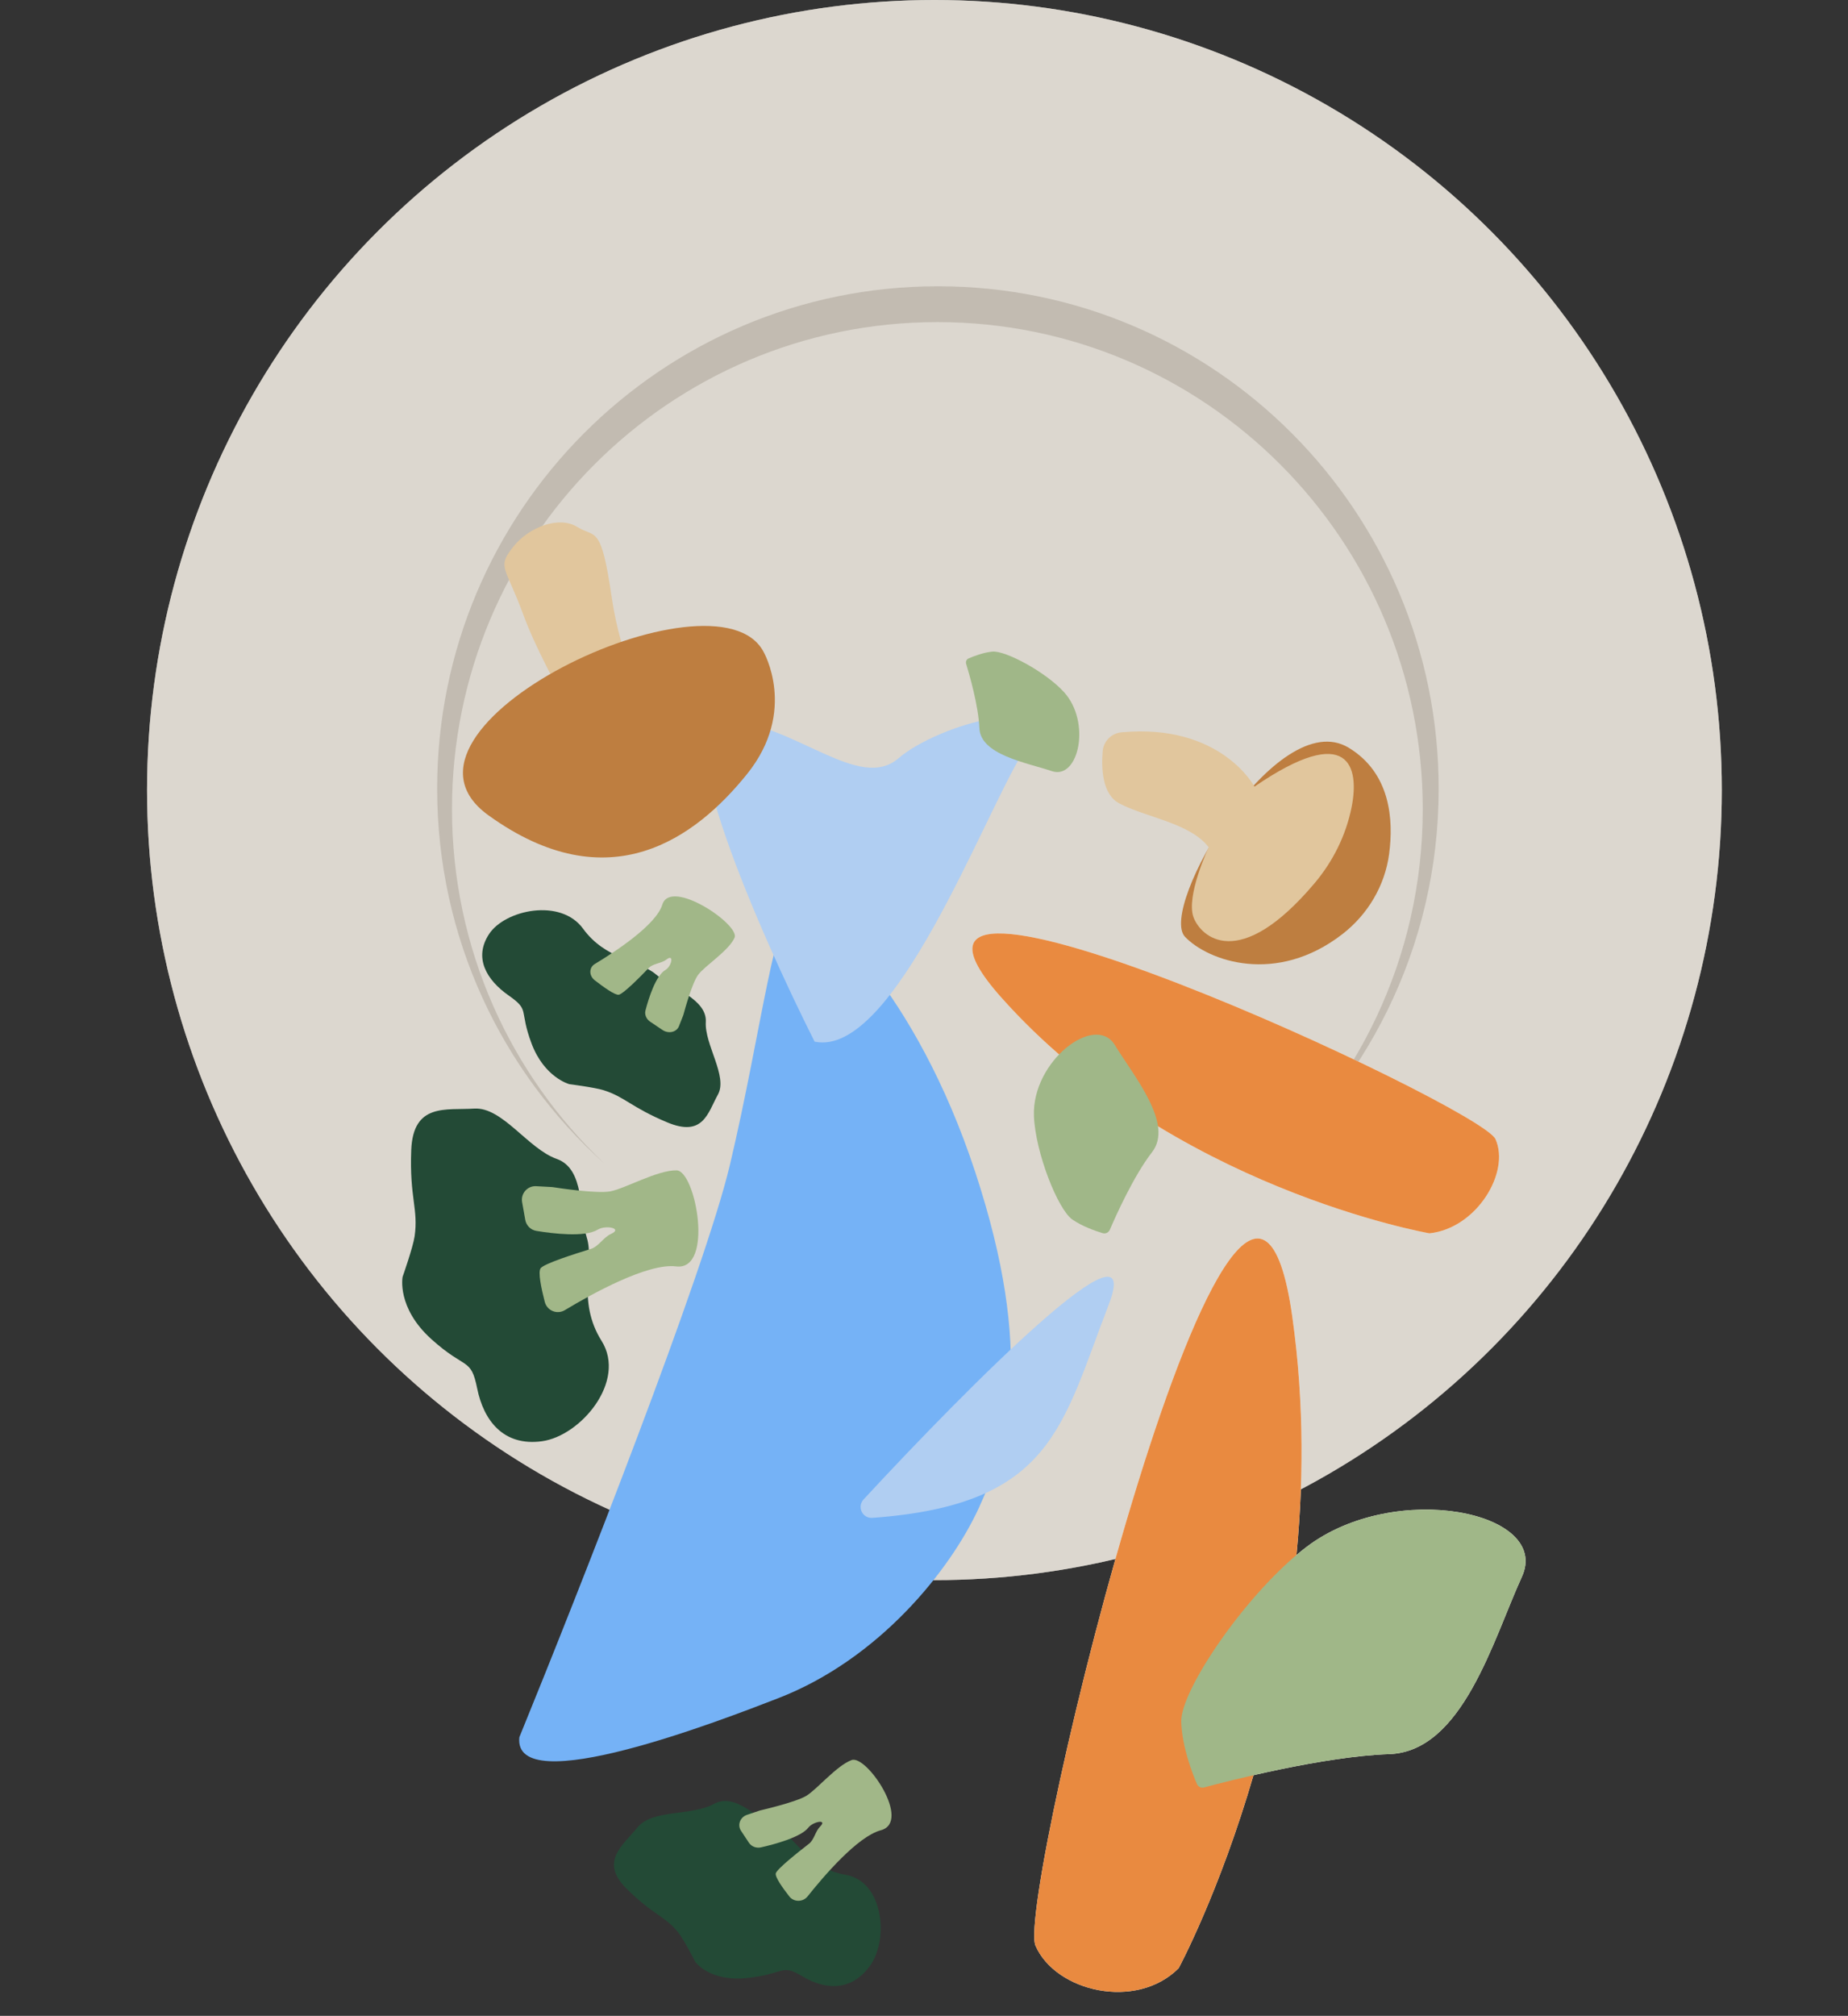 <svg width="465" height="507" viewBox="0 0 465 507" fill="none" xmlns="http://www.w3.org/2000/svg">
<rect x="0" y="0" width="465" height="507" fill="#333333" stroke="none"/>
<g clip-path="url(#clip0)">
<ellipse opacity="0.5" cx="235.123" cy="198.708" rx="198.123" ry="198.708" fill="#FFFCF6"/>
<ellipse opacity="0.5" cx="235.123" cy="198.708" rx="198.123" ry="198.708" fill="#FFFCF6"/>
<ellipse opacity="0.5" cx="235.123" cy="198.708" rx="198.123" ry="198.708" fill="#EDE7DA"/>
<path fill-rule="evenodd" clip-rule="evenodd" d="M314.686 297.078C343.528 273.92 362 238.309 362 198.372C362 128.579 305.588 72 236 72C166.412 72 110 128.579 110 198.372C110 235.868 126.283 269.55 152.144 292.694C128.494 270.355 113.729 238.66 113.729 203.506C113.729 135.854 168.411 81.012 235.863 81.012C303.316 81.012 357.997 135.854 357.997 203.506C357.997 241.027 341.177 274.608 314.686 297.078Z" fill="#A8A094" fill-opacity="0.5"/>
<path d="M183.664 292.961C177.219 320.145 145.655 400.265 130.679 436.928C128.958 453.023 181.822 432.534 195.854 427.095C221.228 417.261 239.096 394.906 246.298 379.258C253.642 363.299 260.407 340.36 245.384 294.754C230.361 249.148 206.122 227.685 200.642 227.237C195.162 226.79 191.72 258.982 183.664 292.961Z" fill="#75B2F6"/>
<g style="mix-blend-mode:multiply">
<path d="M181.922 180.852C167.102 179.759 191.116 234.483 204.975 261.981C224.933 266.189 247.532 204.862 257.454 189.16C267.376 173.457 236.062 182.105 226.117 190.685C216.173 199.264 200.447 182.218 181.922 180.852Z" fill="#B0CEF2"/>
</g>
<path d="M278.975 328.139C288.343 303.858 244.321 347.947 217.301 377.109C215.576 378.97 217.002 381.936 219.532 381.752C264.731 378.457 267.142 358.808 278.975 328.139Z" fill="#B0CEF2"/>
<path d="M296.582 495.01C296.582 495.01 337.536 419.223 325.179 331.202C312.823 243.181 255.515 477.776 260.559 489.356C265.603 500.935 285.904 505.711 296.582 495.01Z" fill="#FFFCF6"/>
<path d="M301.186 448.707C301.484 449.398 302.243 449.746 302.97 449.551C308.722 448.006 333.038 441.715 349.536 441.172C368.042 440.567 375.694 412.415 382.933 396.594C390.429 380.206 351.07 372.152 328.782 389.04C313.928 400.297 296.98 425.047 297.228 433.065C297.416 439.32 300.037 446.042 301.186 448.707Z" fill="#FFFCF6"/>
<g style="mix-blend-mode:multiply">
<path d="M296.582 495.01C296.582 495.01 337.536 419.223 325.179 331.202C312.823 243.181 255.515 477.776 260.559 489.356C265.603 500.935 285.904 505.711 296.582 495.01Z" fill="#E98A40"/>
</g>
<g style="mix-blend-mode:multiply">
<path d="M301.186 448.707C301.484 449.398 302.243 449.746 302.97 449.551C308.722 448.006 333.038 441.715 349.536 441.172C368.042 440.567 375.694 412.415 382.933 396.594C390.429 380.206 351.07 372.152 328.782 389.04C313.928 400.297 296.98 425.047 297.228 433.065C297.416 439.32 300.037 446.042 301.186 448.707Z" fill="#A0B788"/>
</g>
<path d="M359.689 310.19C359.689 310.19 294.539 298.878 251.797 250.704C209.055 202.53 372.556 278.16 376.3 286.497C380.045 294.833 371.578 308.925 359.689 310.19Z" fill="#F8F4EC"/>
<g style="mix-blend-mode:multiply">
<path d="M359.689 310.19C359.689 310.19 294.539 298.878 251.797 250.704C209.055 202.53 372.556 278.16 376.3 286.497C380.045 294.833 371.578 308.925 359.689 310.19Z" fill="#E98A40"/>
</g>
<g style="mix-blend-mode:multiply">
<path d="M277.464 310.147C278.2 310.367 278.963 309.982 279.266 309.276C280.76 305.792 285.276 295.702 289.882 289.778C295.423 282.656 285.295 270.672 280.527 262.837C275.586 254.722 259.643 266.846 260.162 280.66C260.508 289.866 266.203 304.228 269.85 306.732C272.379 308.473 275.678 309.612 277.464 310.147Z" fill="#A0B788"/>
</g>
<g style="mix-blend-mode:multiply">
<path d="M243.71 165.603C243.187 165.831 242.938 166.417 243.105 166.963C243.93 169.66 246.211 177.561 246.44 183.139C246.714 189.847 258.224 191.79 264.696 193.95C271.401 196.186 274.634 181.641 267.704 174.043C263.084 168.979 252.951 163.556 249.676 163.885C247.403 164.112 244.982 165.049 243.71 165.603Z" fill="#A0B788"/>
</g>
<g style="mix-blend-mode:multiply">
<path d="M101.307 321.127C101.307 321.127 99.756 328.861 108.521 336.783C117.286 344.704 118.465 341.269 120.079 349.245C121.694 357.222 126.643 363.803 136.357 362.484C146.07 361.164 157.749 347.4 151.369 337.239C144.989 327.079 149.653 317.583 147.652 311.288C145.651 304.993 147.281 294.018 140.065 291.466C132.85 288.913 126.401 278.365 119.321 278.818C112.242 279.27 103.94 277.315 103.476 289.291C103.013 301.268 105.307 304.087 104.332 310.91C103.931 313.689 101.307 321.127 101.307 321.127Z" fill="#234A36"/>
</g>
<g style="mix-blend-mode:multiply">
<path d="M137.075 327.431C137.651 329.644 140.169 330.689 142.121 329.513C148.879 325.446 162.97 317.62 170.122 318.509C179.733 319.697 175.066 294.461 170.251 294.354C165.434 294.243 157.23 298.981 153.521 299.64C150.08 300.25 140.505 298.793 139.136 298.579C139.024 298.563 138.912 298.551 138.796 298.545L134.901 298.333C132.715 298.217 130.991 300.177 131.377 302.351L132.165 306.796C132.42 308.232 133.542 309.346 134.972 309.58C139.042 310.25 147.19 311.256 150.401 309.263C152.4 308.026 156.876 308.928 153.692 310.365C151.861 311.194 150.59 313.531 148.668 314.113C144.633 315.344 136.968 317.797 136.05 318.952C135.316 319.87 136.206 324.061 137.075 327.431Z" fill="#A1B788"/>
</g>
<g style="mix-blend-mode:multiply">
<path d="M143.255 272.671C143.255 272.671 136.962 271.025 133.738 262.413C130.515 253.801 133.462 254.204 127.973 250.357C122.483 246.509 119.079 240.915 123.092 234.874C127.106 228.833 141.079 225.794 146.727 233.587C152.374 241.38 160.959 241.554 165.065 245.077C169.171 248.599 177.923 251.316 177.595 257.029C177.268 262.743 183.185 270.716 180.642 275.296C178.1 279.875 176.985 286.108 167.844 282.263C158.703 278.419 157.299 275.906 151.87 274.191C149.658 273.495 143.255 272.671 143.255 272.671Z" fill="#234A36"/>
</g>
<g style="mix-blend-mode:multiply">
<path d="M149.657 246.552C148.173 245.4 148.172 243.353 149.663 242.455C154.822 239.345 165.088 232.633 166.646 227.541C168.745 220.7 186.253 232.573 184.834 235.831C183.419 239.091 177.305 242.936 175.656 245.189C174.126 247.279 172.24 254.189 171.975 255.179C171.953 255.26 171.927 255.339 171.895 255.418L170.842 258.097C170.248 259.6 168.239 260.073 166.726 259.061L163.632 256.992C162.632 256.324 162.144 255.187 162.413 254.15C163.177 251.195 164.958 245.395 167.455 243.939C169.006 243.031 169.722 239.723 167.651 241.355C166.458 242.293 164.307 242.332 163.271 243.416C161.09 245.688 156.861 249.965 155.708 250.178C154.789 250.351 151.918 248.303 149.657 246.552Z" fill="#A1B788"/>
</g>
<path d="M174.952 493.43C174.952 493.43 178.595 498.552 188.19 497.466C197.785 496.381 196.445 493.806 202.022 497.123C207.599 500.44 214.249 500.965 218.98 494.313C223.711 487.661 222.28 473.092 212.727 471.511C203.174 469.93 200.265 461.954 195.452 459.781C190.639 457.608 185.147 450.689 179.568 453.724C173.988 456.759 164.17 455.011 160.425 459.584C156.679 464.157 150.834 468.179 157.572 474.925C164.31 481.671 167.258 481.789 170.694 486.067C172.091 487.812 174.952 493.43 174.952 493.43Z" fill="#234A36"/>
<path d="M198.633 476.991C199.764 478.428 202.049 478.415 203.207 476.957C207.219 471.913 215.786 461.873 221.633 460.321C229.489 458.232 218.068 441.265 214.283 442.669C210.496 444.069 205.564 450.047 202.877 451.668C200.384 453.172 192.473 455.054 191.34 455.319C191.248 455.342 191.157 455.367 191.065 455.399L187.965 456.442C186.225 457.03 185.486 458.99 186.457 460.456L188.443 463.455C189.084 464.423 190.302 464.891 191.488 464.622C194.866 463.858 201.526 462.086 203.414 459.645C204.59 458.128 208.356 457.409 206.318 459.436C205.147 460.604 204.877 462.699 203.559 463.715C200.794 465.853 195.578 469.999 195.22 471.124C194.93 472.019 196.916 474.801 198.633 476.991Z" fill="#A1B788"/>
<g style="mix-blend-mode:multiply">
<path d="M337.78 234.936C344.29 229.889 348.489 222.627 349.533 214.787C350.691 206.107 349.871 194.435 339.37 188.064C321.278 177.078 291.302 228.43 298.183 235.623C303.994 241.7 321.162 247.819 337.78 234.936Z" fill="#BE7E40"/>
</g>
<g style="mix-blend-mode:multiply">
<path d="M315.651 197.841C315.651 197.841 307.213 181.859 282.178 184.186C279.667 184.417 277.668 186.415 277.458 188.941C277.094 193.295 277.354 199.77 281.611 202.041C288.254 205.593 299.459 206.945 304.128 213.093C304.128 213.093 298.354 225.363 300.314 230.693C302.11 235.573 311.725 244.699 330.772 222.139C335.4 216.66 338.654 210.125 340.082 203.085C342.12 192.983 339.62 181.44 315.651 197.841Z" fill="#E1C69D"/>
</g>
<path d="M154.901 182.803C150.968 184.808 146.16 183.438 143.981 179.598C140.178 172.897 134.592 162.539 131.744 154.77C127.175 142.307 125.02 142.794 129.051 137.632C133.081 132.47 140.712 129.69 145.276 132.542C149.84 135.395 151.209 131.701 153.91 150.141C155.116 158.381 157.204 164.88 159.144 169.549C161.137 174.344 159.528 180.444 154.901 182.803V182.803Z" fill="#E1C69D"/>
<g style="mix-blend-mode:multiply">
<path d="M192.084 163.859C192.084 163.859 200.794 178.776 187.956 194.703C175.117 210.631 153.289 226.984 122.869 205.028C92.45 183.072 180.043 141.447 192.084 163.859Z" fill="#BE7E40"/>
</g>
</g>
<defs>
<clipPath id="clip0">
<rect width="465" height="507" fill="white"/>
</clipPath>
</defs>
</svg>
